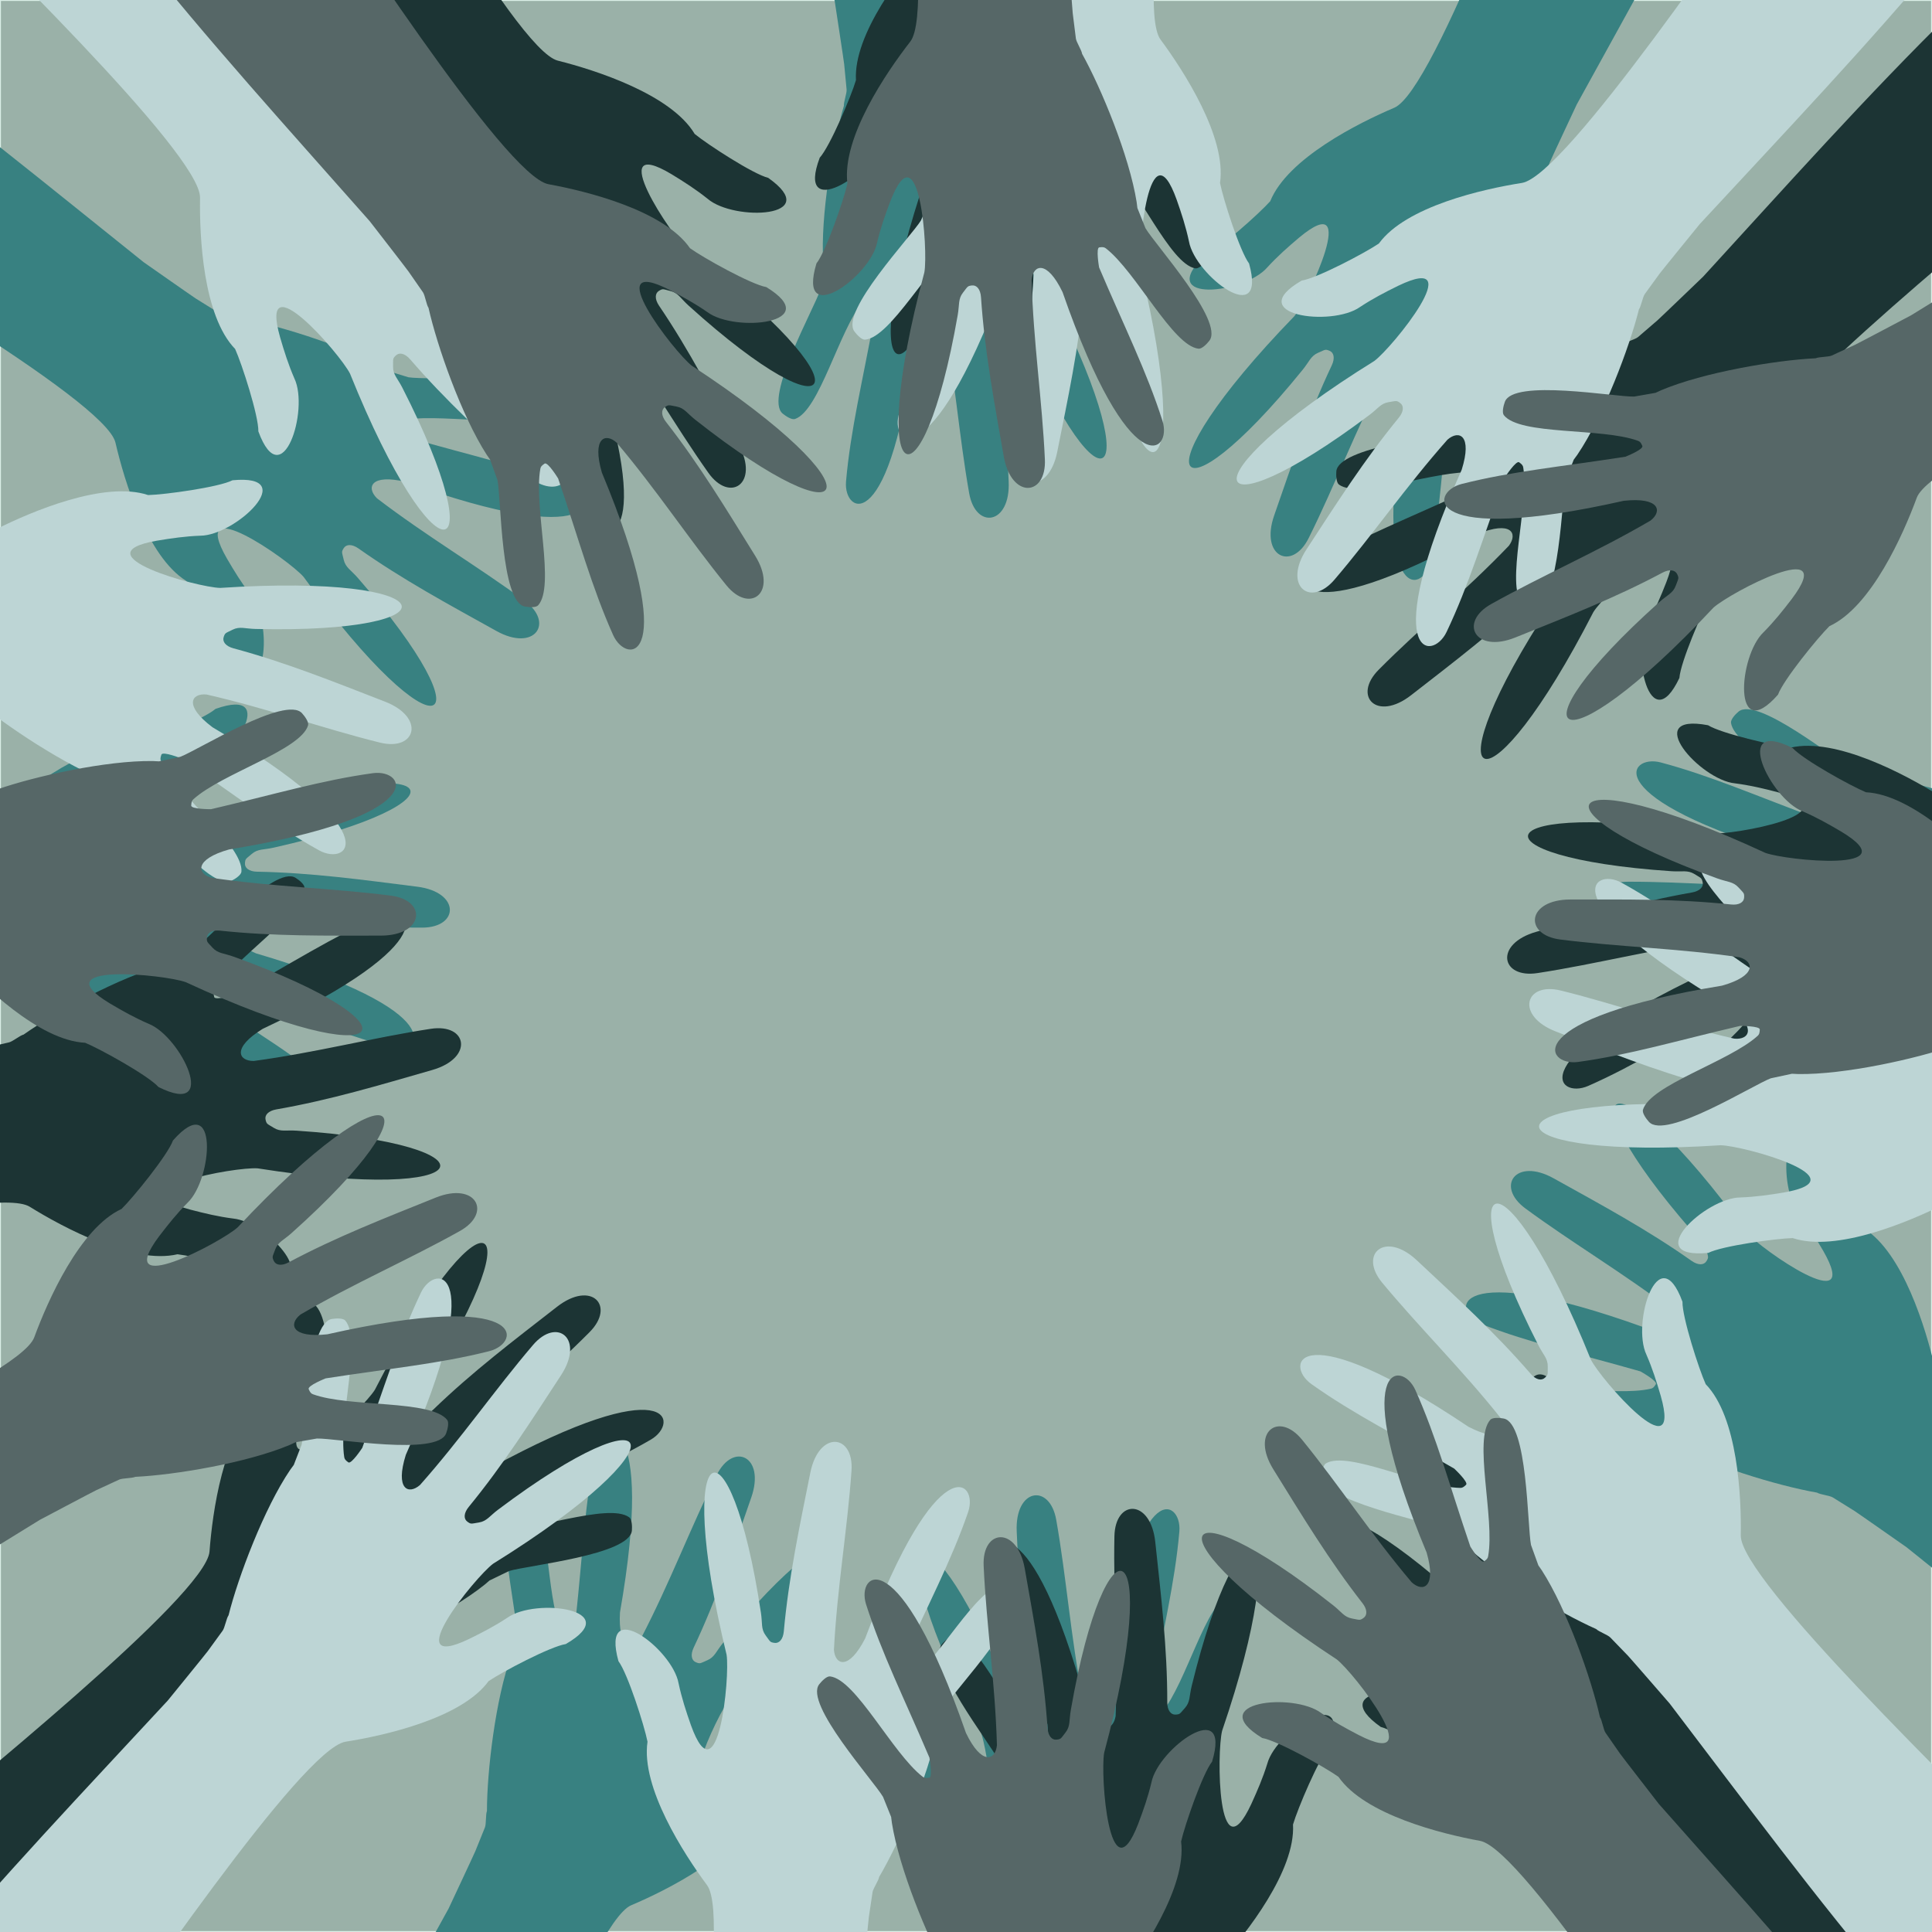 <?xml version="1.0" encoding="UTF-8"?>
<svg data-name="Layer 1" viewBox="0 0 1600 1600" xmlns="http://www.w3.org/2000/svg">
 <defs>
  <style>.cls-1{fill:none;}.cls-2{fill:#9ab1a8;stroke:#daefe7;stroke-miterlimit:10;stroke-width:1.55px;}.cls-3{clip-path:url(#a);}.cls-4{fill:#388181;}.cls-5{fill:#1c3434;}.cls-6{fill:#bdd5d5;}.cls-7{fill:#566767;}</style>
  <clipPath id="a">
   <rect class="cls-1" width="1600" height="1600"/>
  </clipPath>
 </defs>
 <rect class="cls-2" width="1600" height="1600"/>
 <g class="cls-3">
  <path class="cls-4" d="M2071,683.17s-11.55,152.52-13.56,152.37c-73.91-5.6-330.68-34.64-358.41-10.7-24.31,20.88-76.79,60.58-114.92,57.69-13.18,3.62-55.17,20.44-64.8,28.82-53.88,19.12-13.37-43.86,14.63-51,12-3.47,22.48-7.77,33.87-12.7,60.87-27-42.15-29.47-60.22-25.28-181.48,58.21-203.27,11.59-36.74-25.86,8.55-2,13.32-.88,18.39-5.24s5.38-3.85,5.68-7.74-3.38-6.88-10-7c-45.15-.82-87.67-6.76-132.57-12.41-35.88-4.49-35.07-33.9-4.06-33.92,48.65-.1,97.28,4.88,148.84,3.82,12.57-1.89,16.29-13.44-11.35-25.12-163.82-48.27-137.4-84.62-110.48-77.49,41.65,11.09,79.33,27.79,129.41,46.26,0,0,16.4,2.19,16.65-1s0-4.15-1.13-5.41c-20.77-24.18-83.34-51.41-86.7-72.61-.38-2.75,3.49-7,6.14-9.24,15.45-13.27,81.64,41,95.64,48.32l17,5.9,5.06.38c38.27,4.2,95.77,24.77,124.74,39.16,3.06.23,9.85,4.3,12.91,4.53L1716,689.3c2.71.21,52.57,1.26,52.57,1.26,100.57-4.22,201.85-10,302.49-8.92"/>
  <path class="cls-4" d="M1817.52,1467.29c-81.83-58.6-160.07-123.17-238.69-186,0,0-40.84-28.63-43.15-30.07l-17.83-11.1c-2.6-1.62-10.49-2.36-13.09-4-31.87-5.53-90.41-22.93-123.76-42.17l-4.31-2.68-17.16-5.26c-15.63-2.36-101.09,2.26-105.7-17.58-.79-3.41-1.43-9.09.51-11.08,15.25-15.11,81.8-.09,112.86-7.3,1.63-.38,2.49-1.09,4.11-3.7s-12.84-10.64-12.84-10.64c-51.32-14.71-91.58-23.52-131.72-39.2-25.93-10.17-25.75-55.1,134.92,2.82,29.2,6.92,33-4.6,24-13.55-41-31.35-83.12-56.07-122.3-84.92-25-18.35-8.26-42.55,23.33-25,39.56,22,77.36,42.33,114.26,68.37,5.42,3.79,10.16,3.55,12.22.24s1.51-3.09,0-9.6-6-8.46-11.73-15.09c-112.17-128.66-67-153.38,44.93.86,12.1,14.07,96.65,73,63.51,15.22-6.26-10.71-12.19-20.38-19.8-30.27-18.38-22.29-13.82-97,18.33-49.76,2.81,12.46,26.73,50.85,35.22,61.55,32.46,20.21,51.32,83.26,58.57,114.47,8.22,35.7,232.47,164.09,295.39,203.27,1.7,1.06-79.15,130.9-79.15,130.9"/>
  <path class="cls-4" d="M632-295.46s152.23-14.85,152.43-12.85c7.19,73.77,22.74,331.71,51.09,354.91,24.75,20.35,72.88,65.23,76.6,103.29,5.83,12.36,29.62,50.83,39.54,58.87,28.1,49.79-40.91,20.71-52.73-5.65-5.48-11.21-11.52-20.81-18.34-31.18-37.06-55.32-21.78,46.59-14.54,63.67,88.55,168.76,46.37,198.25-19.16,40.64-3.4-8.09-3.16-13-8.32-17.21s-4.72-4.64-8.6-4.26-6.2,4.52-5.21,11.06c7,44.62,8.42,87.52,10.57,132.73,1.74,36.12-27.37,40.38-32.72,9.83-8.47-47.91-11.92-96.67-21.83-147.28-4-12.06-16-13.73-22.8,15.5-19.38,169.68-59.73,149.9-57.34,122.16,3.76-42.94,13.73-82.92,23.32-135.44,0,0-.66-16.54-3.84-16.23s-4.08.75-5.14,2c-20.25,24.62-36.31,90.94-56.62,97.9-2.64.85-7.45-2.24-10.16-4.46-15.73-12.93,26.33-87.47,31.15-102.53l2.9-17.71-.49-5.05c-2.44-38.42,7.93-98.6,17.12-129.62-.3-3.05,2.54-10.45,2.24-13.5l-2-20.91c-.26-2.7-7.8-52-7.8-52-21.45-98.35-44.6-197.12-60.81-296.45"/>
  <path class="cls-4" d="M1448-180.58c-43.66,90.68-93.81,178.87-142.22,267.13,0,0-21.18,45.16-22.2,47.68l-7.87,19.48c-1.15,2.84-.52,10.74-1.67,13.58,0,32.35-7,93-20.26,129.17l-1.9,4.71L1249.7,319c.36,15.8,19.61,99.2.86,107.15-3.23,1.37-8.71,3-11,1.41-17.51-12.42-14.15-80.57-26.6-109.92-.65-1.54-1.5-2.26-4.35-3.41s-8.27,14.48-8.27,14.48c-5.67,53.08-7.42,94.26-16,136.5-5.56,27.29-49.85,34.84-20.43-133.39,1.8-30-10.21-31.75-17.48-21.32-23.83,45.74-40.94,91.53-62.62,135.08-13.78,27.78-40.49,15.46-28.6-18.69,14.86-42.75,28.4-83.49,47.7-124.31,2.81-6,1.75-10.62-1.86-12.08s-3.31-1-9.45,1.65-7.3,7.36-12.85,14.16c-107.45,132.62-139.57,92.4-6.87-44.41,11.78-14.33,55.27-107.76,4.07-65.19-9.47,8-18,15.52-26.41,24.71-18.8,21.94-93.21,30.3-52.17-9.5,11.79-4.91,45.49-35.08,54.58-45.28,14.33-35.45,73.19-64.87,102.69-77.39C1188.42,75,1276.33-168,1304.11-236.72c.75-1.86,142.56,55.46,142.56,55.46"/>
  <path class="cls-4" d="M1045.34,1962.55s-152.23,14.85-152.43,12.85c-7.19-73.77-22.74-331.71-51.09-354.91-24.75-20.35-72.88-65.23-76.6-103.29-5.83-12.36-29.62-50.83-39.54-58.87-28.1-49.79,40.91-20.71,52.73,5.65,5.48,11.21,11.52,20.81,18.34,31.18,37.06,55.32,21.78-46.59,14.54-63.67-88.55-168.76-46.37-198.25,19.16-40.64,3.4,8.09,3.16,13,8.32,17.21s4.72,4.64,8.6,4.26,6.2-4.52,5.21-11.06c-7-44.62-8.42-87.52-10.57-132.73-1.74-36.12,27.37-40.38,32.72-9.83,8.47,47.91,11.92,96.67,21.83,147.28,4,12.06,16,13.73,22.8-15.5,19.38-169.68,59.73-149.9,57.34-122.16-3.76,42.94-13.73,82.92-23.32,135.44,0,0,.66,16.54,3.84,16.23s4.08-.75,5.14-2c20.25-24.62,36.31-90.94,56.62-97.9,2.64-.85,7.45,2.24,10.16,4.46,15.73,12.93-26.33,87.47-31.15,102.53l-2.9,17.71.49,5.05c2.44,38.42-7.93,98.6-17.12,129.62.3,3.05-2.54,10.45-2.24,13.5l2,20.91c.26,2.7,7.8,52,7.8,52,21.45,98.35,44.6,197.12,60.81,296.45"/>
  <path class="cls-4" d="M229.31,1847.67C273,1757,323.12,1668.8,371.53,1580.54c0,0,21.18-45.16,22.2-47.68l7.87-19.48c1.15-2.84.52-10.74,1.67-13.58,0-32.35,7-93,20.26-129.17l1.9-4.71,2.23-17.81c-.36-15.8-19.61-99.2-.86-107.15,3.23-1.37,8.71-3,11-1.41,17.51,12.42,14.15,80.57,26.6,109.92.65,1.54,1.5,2.26,4.35,3.41s8.27-14.48,8.27-14.48c5.67-53.08,7.42-94.26,16-136.5,5.56-27.29,49.85-34.84,20.43,133.39-1.8,30,10.21,31.75,17.48,21.32,23.83-45.74,40.94-91.53,62.62-135.08,13.78-27.78,40.49-15.46,28.6,18.69-14.86,42.75-28.4,83.49-47.7,124.31-2.81,6-1.75,10.62,1.86,12.08s3.31,1,9.45-1.65,7.3-7.36,12.85-14.16c107.45-132.62,139.57-92.4,6.87,44.41-11.78,14.33-55.27,107.76-4.07,65.19,9.47-8,18-15.52,26.41-24.71,18.8-21.94,93.21-30.3,52.17,9.5-11.79,4.91-45.49,35.08-54.58,45.28-14.33,35.45-73.19,64.87-102.69,77.39C488.93,1592.1,401,1835.09,373.25,1903.81c-.75,1.86-142.56-55.46-142.56-55.46"/>
  <path class="cls-4" d="M-373.22,815.26s11.55-152.52,13.56-152.37c73.91,5.6,330.68,34.64,358.41,10.7C23.06,652.71,75.54,613,113.67,615.9c13.18-3.62,55.17-20.44,64.8-28.82,53.88-19.12,13.37,43.86-14.63,51-12,3.47-22.48,7.77-33.87,12.7-60.87,27,42.15,29.47,60.22,25.28,181.48-58.21,203.27-11.59,36.74,25.86-8.55,2-13.32.88-18.39,5.24s-5.38,3.85-5.68,7.74,3.38,6.88,10,7c45.15.82,87.67,6.76,132.57,12.41,35.88,4.49,35.07,33.9,4.06,33.92-48.65.1-97.28-4.88-148.84-3.82-12.57,1.89-16.29,13.44,11.35,25.12C375.83,837.8,349.41,874.15,322.49,867c-41.65-11.09-79.33-27.79-129.41-46.26,0,0-16.4-2.19-16.65,1s0,4.15,1.13,5.41c20.77,24.18,83.34,51.41,86.7,72.61.38,2.75-3.49,7-6.14,9.24-15.45,13.27-81.64-41-95.64-48.32l-17-5.9-5.06-.38c-38.27-4.2-95.77-24.77-124.74-39.16C12.65,815,5.86,811,2.8,810.72l-20.95-1.59c-2.71-.21-52.57-1.26-52.57-1.26-100.57,4.22-201.85,10-302.49,8.92"/>
  <path class="cls-4" d="M-119.72,31.14c81.83,58.6,160.07,123.17,238.69,186,0,0,40.84,28.63,43.15,30.07L180,258.35c2.6,1.62,10.49,2.36,13.09,4,31.87,5.53,90.41,22.93,123.76,42.17l4.31,2.68,17.16,5.26C353.9,314.81,439.36,310.19,444,330c.79,3.41,1.43,9.09-.51,11.08-15.25,15.11-81.8.09-112.86,7.3-1.63.38-2.49,1.09-4.11,3.7s12.84,10.64,12.84,10.64c51.32,14.71,91.58,23.52,131.72,39.2,25.93,10.17,25.75,55.1-134.92-2.82-29.2-6.92-33,4.6-24,13.55,41,31.35,83.12,56.07,122.3,84.92,25,18.35,8.26,42.55-23.33,25-39.56-22-77.36-42.33-114.26-68.37-5.42-3.79-10.16-3.55-12.22-.24s-1.51,3.09,0,9.6,6,8.46,11.73,15.09c112.17,128.66,67,153.38-44.93-.86-12.1-14.07-96.65-73-63.51-15.22,6.26,10.71,12.19,20.38,19.8,30.27,18.38,22.29,13.82,97-18.33,49.76-2.81-12.46-26.73-50.85-35.22-61.55-32.46-20.21-51.32-83.26-58.57-114.47-8.22-35.7-232.47-164.09-295.39-203.27-1.7-1.06,79.15-130.9,79.15-130.9"/>
  <path class="cls-5" d="M1647.75,1749.7s-131.33,78.41-132.36,76.68c-38-63.64-162.16-290.26-197.7-299.15-31.07-7.84-93.75-27.88-113.36-60.71-10.55-8.69-48.48-33.32-60.88-36.36-46.66-33,28.15-36.19,50.09-17.4,9.74,7.79,19.3,13.91,29.89,20.37,57.12,34.21-.19-51.43-14-63.79-152.12-114.82-126.56-159.49,0-44.93,6.52,5.86,8.4,10.38,14.87,12s6.25,2.18,9.59.18,3.68-6.73,0-12.23c-25.34-37.38-45-75.56-66.22-115.52-17-31.92,7.51-48.2,25.39-22.86,28.11,39.71,52,82.33,82.61,123.87,8.78,9.19,20.37,5.57,14-23.75-54.9-161.72-10-161.06-.29-134.94,14.93,40.43,23,80.85,36.73,132.43,0,0,7.66,14.67,10.4,13s3.37-2.42,3.77-4c7.8-30.91-6-97.73,9.42-112.7,2-1.9,7.69-1.16,11.09-.3,19.74,5,13.52,90.34,15.59,106l4.94,17.26,2.6,4.36c18.61,33.7,34.91,92.56,39.84,124.53,1.57,2.63,2.16,10.53,3.74,13.16l10.77,18c1.39,2.33,29.25,43.7,29.25,43.7,61.38,79.78,124.47,159.22,181.53,242.13"/>
  <path class="cls-5" d="M860.76,1994.13c.77-100.64,8.49-201.8,14.59-302.27,0,0-.12-49.88-.28-52.59l-1.19-21c-.17-3.06-4.11-9.93-4.29-13-13.84-29.24-33.33-87.12-36.82-125.45l-.29-5.07-5.58-17.06c-7.07-14.14-60.07-81.34-46.52-96.53,2.33-2.62,6.61-6.41,9.35-6,21.14,3.76,47.19,66.82,71,88,1.25,1.11,2.33,1.4,5.39,1.23s1.3-16.62,1.3-16.62c-17.53-50.42-33.52-88.41-43.83-130.26-6.62-27,30.21-52.79,75.41,111.91,11.16,27.85,22.78,24.35,24.91,11.82,2-51.54-2-100.25-1-148.89.6-31,30-31.26,33.84,4.69,4.81,45,10,87.62,9.93,132.78,0,6.62,3,10.35,6.84,10.13s3.4-.55,7.84-5.53,3.46-9.77,5.58-18.29c40.56-165.8,86.77-143.13,25.17,37.22-4.53,18-4,121,24.14,60.69,5.15-11.29,9.64-21.71,13.33-33.62,7.63-27.86,71.36-67.19,51.23-13.67-8.56,9.47-26.17,51.14-30,64.24,2.17,38.18-38.5,89.91-59.84,113.82-24.45,27.28-.23,284.55,4,358.55.11,2-152.59,10.7-152.59,10.7"/>
  <path class="cls-5" d="M1618.86,9.7s99.82,115.89,98.3,117.2c-56.16,48.37-258.05,209.65-260.69,246.2-2.38,32-11.34,97.15-40.31,122.11-6.74,11.88-24.49,53.49-25.35,66.23-24.52,51.65-40.49-21.51-25.75-46.36,6-10.93,10.38-21.4,14.92-32.95,23.88-62.16-50.63,9-60.43,24.79-86.95,169.6-135.35,152.1-44.26,7.75,4.65-7.44,8.78-10.06,9.28-16.72s1.07-6.53-1.47-9.48-7.26-2.47-12,2.12c-32.47,31.39-66.7,57.29-102.41,85.09-28.52,22.23-48.77.89-26.88-21.08,34.29-34.52,72.16-65.42,107.82-102.68,7.54-10.23,2-21-25.81-9.71-149.87,81.89-156.94,37.52-132.88,23.49,37.26-21.66,75.7-36.54,124.15-59,0,0,13.14-10.07,11.06-12.48s-3-2.9-4.63-3c-31.79-2.37-95.25,22.7-112.64,10.1-2.22-1.67-2.46-7.38-2.2-10.88,1.51-20.31,86.67-28.86,101.75-33.59l16.15-7.83,3.85-3.31c30-24.13,85.17-50.31,115.82-60.66,2.33-2,10-3.94,12.33-5.94l15.92-13.71c2.06-1.77,38-36.33,38-36.33,68-74.18,135.45-150,207.31-220.46"/>
  <path class="cls-5" d="M1995,742.93c-99.28,16.55-200.25,26.34-300.28,37.61,0,0-49.11,8.7-51.76,9.32l-20.46,4.78c-3,.7-9.08,5.76-12.07,6.46-26.42,18.66-80.09,47.82-117.26,57.84l-4.94,1.16-15.85,8.43c-12.71,9.4-69.8,73.17-87.09,62.42-3-1.85-7.45-5.41-7.49-8.19.07-21.47,57.71-58,74.53-85.06.88-1.42,1-2.53.28-5.52s-16.6,1.58-16.6,1.58c-46.66,25.94-81.32,48.23-120.78,65.57-25.51,11.18-57.2-20.68,97.27-93.53,25.52-15.78,20.07-26.63,7.36-26.57-51.12,6.86-98.4,19.25-146.49,26.62-30.65,4.74-36-24.2-1.2-34.14,43.5-12.48,84.6-24.87,129.09-32.61,6.52-1.16,9.69-4.69,8.8-8.48s-1.12-3.25-6.8-6.77-10.22-1.73-19-2.35c-170.3-11.45-155.92-60.87,32.34-31.2,18.5,1.37,119.92-16.89,55.63-34.22-12-3.13-23-5.76-35.41-7.35-28.76-2.73-78.46-58.74-22.28-48.12,10.8,6.81,54.88,17,68.45,18.54,37.23-8.71,95.19,22.47,122.41,39.37,31.08,19.4,280.35-48.71,352.52-65.58,2-.46,36.78,148.48,36.78,148.48"/>
  <path class="cls-5" d="m11.13 1648.2s-99.82-115.89-98.3-117.2c56.16-48.37 258.05-209.65 260.69-246.2 2.38-32 11.34-97.15 40.31-122.11 6.74-11.88 24.49-53.49 25.35-66.23 24.52-51.65 40.49 21.51 25.75 46.36-6 10.93-10.38 21.4-14.92 32.95-23.88 62.16 50.63-9 60.43-24.79 86.95-169.6 135.35-152.1 44.26-7.75-4.65 7.44-8.78 10.06-9.28 16.72s-1.07 6.53 1.47 9.48 7.26 2.47 12-2.12c32.47-31.39 66.7-57.29 102.41-85.09 28.52-22.23 48.77-0.89 26.88 21.08-34.29 34.52-72.16 65.42-107.82 102.68-7.54 10.23-2 21 25.81 9.71 149.87-81.89 156.94-37.52 132.88-23.49-37.26 21.66-75.7 36.54-124.15 59 0 0-13.14 10.07-11.06 12.48s3 2.9 4.63 3c31.79 2.37 95.25-22.7 112.64-10.1 2.22 1.67 2.46 7.38 2.2 10.88-1.51 20.31-86.67 28.86-101.75 33.59l-16.15 7.83-3.85 3.31c-30 24.13-85.17 50.31-115.82 60.66-2.33 2-10 3.94-12.33 5.94l-15.92 13.71c-2.06 1.77-38 36.33-38 36.33-68 74.18-135.45 150-207.31 220.46"/>
  <path class="cls-5" d="M-365,914.95c99.28-16.55,200.25-26.34,300.28-37.61,0,0,49.11-8.7,51.76-9.32L7.5,863.24c3-.7,9.08-5.76,12.07-6.46C46,838.12,99.65,809,136.82,798.94l4.94-1.16,15.85-8.43c12.71-9.4,69.8-73.17,87.09-62.42,3,1.85,7.45,5.41,7.49,8.19-.07,21.47-57.71,58-74.53,85.06-.88,1.42-1,2.53-.28,5.52s16.6-1.58,16.6-1.58c46.66-25.94,81.32-48.23,120.78-65.57,25.51-11.18,57.2,20.68-97.27,93.53-25.52,15.78-20.07,26.63-7.36,26.57,51.12-6.86,98.4-19.25,146.49-26.62,30.65-4.74,36,24.2,1.2,34.14-43.5,12.48-84.6,24.87-129.09,32.61-6.52,1.16-9.69,4.69-8.8,8.48s1.12,3.25,6.8,6.77,10.22,1.73,19,2.35c170.3,11.45,155.92,60.87-32.34,31.2-18.5-1.37-119.92,16.89-55.63,34.22,12,3.13,23,5.76,35.41,7.35,28.76,2.73,78.46,58.74,22.28,48.12-10.8-6.81-54.88-17-68.45-18.54-37.23,8.71-95.19-22.47-122.41-39.37C-6.54,980-255.81,1048.07-328,1065c-2,.46-36.78-148.48-36.78-148.48"/>
  <path class="cls-5" d="M131.89-172.25s131.33-78.41,132.36-76.68c38,63.64,162.16,290.26,197.7,299.15C493,58,555.7,78.08,575.3,110.92c10.55,8.69,48.48,33.32,60.88,36.36,46.66,33-28.15,36.19-50.09,17.4-9.74-7.79-19.3-13.91-29.89-20.37-57.12-34.21.19,51.43,14,63.79,152.12,114.82,126.56,159.49,0,44.93-6.52-5.86-8.4-10.38-14.87-12s-6.25-2.18-9.59-.18-3.68,6.73,0,12.23c25.34,37.38,45,75.56,66.22,115.52,17,31.92-7.51,48.2-25.39,22.86-28.11-39.71-52-82.33-82.61-123.87-8.78-9.19-20.37-5.57-14,23.75,54.9,161.72,10,161.06.29,134.94-14.93-40.43-23-80.85-36.73-132.43,0,0-7.66-14.67-10.4-13s-3.37,2.42-3.77,4c-7.8,30.91,6,97.73-9.42,112.7-2,1.9-7.69,1.16-11.09.3-19.74-5-13.52-90.34-15.59-106l-4.94-17.26-2.6-4.36c-18.61-33.7-34.91-92.56-39.84-124.53-1.57-2.63-2.16-10.53-3.74-13.16l-10.77-18c-1.39-2.33-29.25-43.7-29.25-43.7C250.78-9,187.69-88.46,130.63-171.37"/>
  <path class="cls-5" d="M918.87-416.69c-.77,100.64-8.49,201.8-14.59,302.27,0,0,.12,49.88.28,52.59l1.19,21c.17,3.06,4.11,9.93,4.29,13C923.89,1.38,943.38,59.26,946.86,97.6l.29,5.07,5.58,17.06c7.07,14.14,60.07,81.34,46.52,96.53-2.33,2.62-6.61,6.41-9.35,6-21.14-3.76-47.19-66.82-71-88-1.25-1.11-2.33-1.4-5.39-1.23s-1.3,16.62-1.3,16.62C929.76,200,945.75,238,956.06,279.83c6.62,27-30.21,52.79-75.41-111.91-11.16-27.85-22.78-24.35-24.91-11.82-2,51.54,2,100.25,1,148.89-.6,31-30,31.26-33.84-4.69-4.81-45-10-87.62-9.93-132.78,0-6.62-3-10.35-6.84-10.13s-3.4.55-7.84,5.53-3.46,9.77-5.58,18.29C752.18,347,706,324.34,767.57,144c4.53-18,4-121-24.14-60.69-5.15,11.29-9.64,21.71-13.33,33.62-7.63,27.86-71.36,67.19-51.23,13.67,8.56-9.47,26.17-51.14,30-64.24-2.17-38.18,38.5-89.91,59.84-113.82,24.45-27.28.23-284.55-4-358.55-.11-2,152.59-10.7,152.59-10.7"/>
  <path class="cls-6" d="M2005.32,950s-48.2,145.16-50.1,144.53c-70.34-23.36-312.4-113.8-345.12-97.3-28.65,14.37-89.19,40.15-125.48,28.1-13.66.31-58.48,6.45-69.85,12.25-56.91,5.48-2.33-45.79,26.56-45.9,12.46-.46,23.7-2.08,35.94-4.11,65.6-11.42-33.75-38.81-52.3-39.13-190.18,12.46-200-38.06-29.37-34,8.77.18,13.14,2.37,19.11-.62s6.16-2.43,7.38-6.13-1.61-7.5-8-9.25c-43.61-11.74-83.41-27.82-125.6-44.19-33.72-13.06-25.8-41.4,4.29-33.89,47.23,11.7,93.19,28.33,143.47,39.8,12.65,1.22,19.06-9.09-4.92-27.13-147.22-86.56-112.77-115.42-88.39-102,37.72,20.86,70.22,46.2,114.33,76.26,0,0,15.38,6.1,16.39,3.08s1-4,.22-5.52c-14.29-28.5-68.38-70.08-66.5-91.47.3-2.76,5.07-5.9,8.2-7.47,18.2-9.13,69.26,59.56,81.07,70.07l15,9.84,4.82,1.6c36.11,13.36,86.9,47.26,111.52,68.24,2.91,1,8.52,6.56,11.43,7.53l19.94,6.62c2.58.86,50.7,14,50.7,14,98.59,20.3,198.26,39.22,295.63,64.7"/>
  <path class="cls-6" d="M1569.22,1649.19c-65.17-76.7-125.42-158.32-186.45-238.37,0,0-32.68-37.68-34.57-39.63l-14.61-15.1c-2.13-2.21-9.6-4.83-11.74-7-29.58-13.09-82.15-44.17-109.84-70.92l-3.53-3.65-15.37-9.27c-14.59-6.08-98.62-22.33-98.28-42.69.06-3.5.82-9.17,3.18-10.63,18.46-11,79.38,19.76,111.26,20.28,1.67,0,2.68-.46,4.88-2.59s-9.88-13.43-9.88-13.43c-46.22-26.72-83.14-45-118.28-70-22.69-16.15-11.62-59.7,130.2,35.45,26.65,13.79,33.16,3.55,26.58-7.32-32.14-40.34-67-74.56-98.06-112-19.8-23.86,2.3-43.28,28.68-18.56,33,30.93,64.78,59.83,94.27,94,4.34,5,9,5.91,11.8,3.2s2.21-2.63,2.32-9.31-3.76-9.66-7.72-17.49c-77.62-152-27.82-165.05,43.38,11.73,8.32,16.58,76.07,94.24,57.93,30.17-3.48-11.91-6.89-22.73-11.87-34.17-12.42-26.08,10.12-97.49,29.85-43.83-.29,12.77,13.6,55.81,19.24,68.26,26.59,27.48,29.59,93.22,29.06,125.26-.69,36.63,185.74,215.57,237.28,268.84,1.4,1.44-108.53,107.8-108.53,107.8"/>
  <path class="cls-6" d="M846.61-348.45s151.29,22.52,151,24.5C986.7-250.64,939.22,3.37,961.1,32.76c19.08,25.75,54.89,81,49.26,118.78,2.66,13.4,16.41,56.5,24.08,66.7,15.18,55.12-44.71,10.17-49.78-18.27-2.6-12.2-6.12-23-10.23-34.69C951.9,102.63,942,205.2,944.88,223.53c45,185.2-3.1,203.58-28.44,34.78-1.33-8.67.08-13.35-3.9-18.72s-3.46-5.65-7.31-6.22-7.11,2.88-7.73,9.47c-4.07,45-13.06,87-21.93,131.33-7.07,35.46-36.34,32.53-34.13,1.6,3.41-48.53,11.88-96.67,14.54-148.18-1-12.67-12.23-17.21-25.88,9.51-60,159.92-94.3,130.94-85.25,104.6C758.9,301,778.28,264.6,800.31,216c0,0,3.37-16.2.21-16.67s-4.14-.26-5.48.74c-25.62,19-57.28,79.41-78.67,81.24-2.77.18-6.69-4-8.77-6.79-12.12-16.36,46.76-78.47,55.08-91.91l7.11-16.48.75-5c6.95-37.86,31.61-93.74,48-121.6.45-3,5-9.52,5.45-12.55l3.09-20.78c.4-2.68,5-52.35,5-52.35,3-100.61,4.54-202.05,12.9-302.35"/>
  <path class="cls-6" d="M1610.42-39.09C1546.07,38.3,1476,111.69,1407.66,185.57c0,0-31.5,38.67-33.1,40.87l-12.36,17c-1.81,2.48-3.11,10.29-4.91,12.77-7.81,31.39-29.39,88.52-51,120.4l-3,4.1-6.49,16.74c-3.48,15.42-5,101-25.15,104.16-3.46.55-9.17.77-11-1.3-14-16.3,5.81-81.6.85-113.09-.26-1.65-.91-2.56-3.39-4.37s-11.54,12-11.54,12c-18.38,50.12-30.06,89.64-48.59,128.55-12,25.13-56.82,21.71,12.53-134.36,9-28.62-2.2-33.28-11.78-24.92-34.22,38.59-61.92,78.87-93.51,115.86-20.1,23.61-43,5.18-23.21-25.07,24.78-37.87,47.8-74.11,76.42-109,4.18-5.14,4.27-9.88,1.12-12.17s-3-1.73-9.57-.69-8.87,5.37-15.9,10.62c-136.41,102.6-157.81,55.79,4.1-44.75,14.9-11.05,79.75-91.14,19.76-62.25-11.13,5.47-21.21,10.69-31.62,17.57C1102.79,271,1028.57,261,1078,232.36c12.63-1.91,52.64-23,63.93-30.69,22.5-30.92,86.74-45.18,118.4-50.17,36.2-5.62,180.42-220,224-280,1.18-1.62,124.86,88.38,124.86,88.38"/>
  <path class="cls-6" d="M700,1942.39s-151.29-22.52-151-24.5c10.91-73.31,58.38-327.32,36.51-356.71-19.08-25.75-54.89-81-49.26-118.78-2.66-13.4-16.41-56.5-24.08-66.7-15.18-55.12,44.71-10.17,49.78,18.27,2.6,12.2,6.12,23,10.23,34.69,22.53,62.66,32.43-39.92,29.55-58.25-45-185.2,3.1-203.58,28.44-34.78,1.33,8.67-.08,13.35,3.9,18.72s3.46,5.65,7.31,6.22,7.11-2.88,7.73-9.47c4.07-45,13.06-87,21.93-131.33,7.07-35.46,36.34-32.53,34.13-1.6-3.41,48.53-11.88,96.67-14.54,148.18,1,12.67,12.23,17.21,25.88-9.51,60-159.92,94.3-130.94,85.25-104.6-14.06,40.74-33.43,77.12-55.47,125.74,0,0-3.37,16.2-.21,16.67s4.14.26,5.48-.74c25.62-19,57.28-79.41,78.67-81.24,2.77-.18,6.69,4,8.77,6.79,12.12,16.36-46.76,78.47-55.08,91.91l-7.11,16.48-.75,5c-6.95,37.86-31.61,93.74-48,121.6-.45,3-5,9.52-5.45,12.55l-3.09,20.78c-.4,2.68-5,52.35-5,52.35-3,100.61-4.54,202.05-12.9,302.35"/>
  <path class="cls-6" d="M-63.83,1633c64.35-77.39,134.39-150.78,202.75-224.66,0,0,31.5-38.67,33.1-40.87l12.36-17c1.81-2.48,3.11-10.29,4.91-12.77,7.81-31.39,29.39-88.52,51-120.4l3-4.1,6.49-16.74c3.48-15.42,5-101,25.15-104.16,3.46-.55,9.17-.77,11,1.3,14,16.3-5.81,81.6-.85,113.09.26,1.65.91,2.56,3.39,4.37s11.54-12,11.54-12c18.38-50.12,30.06-89.64,48.59-128.55,12-25.13,56.82-21.71-12.53,134.36-9,28.62,2.2,33.28,11.78,24.92,34.22-38.59,61.92-78.87,93.51-115.86,20.1-23.61,43-5.18,23.21,25.07-24.78,37.87-47.8,74.11-76.42,109-4.18,5.14-4.27,9.88-1.12,12.17s3,1.73,9.57.69,8.87-5.37,15.9-10.62c136.41-102.6,157.81-55.79-4.1,44.75-14.9,11.05-79.75,91.14-19.76,62.25,11.13-5.47,21.21-10.69,31.62-17.57,23.55-16.72,97.78-6.79,48.31,21.87-12.63,1.91-52.64,23-63.93,30.69-22.5,30.92-86.74,45.18-118.4,50.17-36.2,5.62-180.42,220-224,280C61,1724-62.66,1634-62.66,1634"/>
  <path class="cls-6" d="M-398,485.32s48.2-145.16,50.1-144.53c70.34,23.36,312.4,113.8,345.12,97.3,28.65-14.37,89.19-40.15,125.48-28.1,13.66-.31,58.48-6.45,69.85-12.25,56.91-5.48,2.33,45.79-26.56,45.9-12.46.46-23.7,2.08-35.94,4.11-65.6,11.42,33.75,38.81,52.3,39.13,190.18-12.46,200,38.06,29.37,34-8.77-.18-13.14-2.37-19.11.62s-6.16,2.43-7.38,6.13,1.61,7.5,8,9.25c43.61,11.74,83.41,27.82,125.6,44.19,33.72,13.06,25.8,41.4-4.29,33.89-47.23-11.7-93.19-28.33-143.47-39.8-12.65-1.22-19.06,9.09,4.92,27.13,147.22,86.56,112.77,115.42,88.39,102-37.72-20.86-70.22-46.2-114.33-76.26,0,0-15.38-6.1-16.39-3.08s-1,4-.22,5.52c14.29,28.5,68.38,70.08,66.5,91.47-.3,2.76-5.07,5.9-8.2,7.47-18.2,9.13-69.26-59.56-81.07-70.07l-15-9.84-4.82-1.6C54.75,634.53,4,600.62-20.67,579.64c-2.91-1-8.52-6.56-11.43-7.53L-52,565.49c-2.58-.86-50.7-14-50.7-14-98.59-20.3-198.26-39.22-295.63-64.7"/>
  <path class="cls-6" d="M38.11-213.91c65.17,76.7,125.42,158.32,186.45,238.37,0,0,32.68,37.68,34.57,39.63l14.61,15.1c2.13,2.21,9.6,4.83,11.74,7C315,99.32,367.62,130.4,395.3,157.15l3.53,3.65,15.37,9.27c14.59,6.08,98.62,22.33,98.28,42.69-.06,3.5-.82,9.17-3.18,10.63-18.46,11-79.38-19.76-111.26-20.28-1.67,0-2.68.46-4.88,2.59S403,219.13,403,219.13c46.22,26.72,83.14,45,118.28,70,22.69,16.15,11.62,59.7-130.2-35.45C364.48,239.86,358,250.1,364.54,261c32.14,40.34,67,74.56,98.06,112,19.8,23.86-2.3,43.28-28.68,18.56-33-30.93-64.78-59.83-94.27-94-4.34-5-9-5.91-11.8-3.2s-2.21,2.63-2.32,9.31,3.76,9.66,7.72,17.49c77.62,152,27.82,165.05-43.38-11.73-8.32-16.58-76.07-94.24-57.93-30.17,3.48,11.91,6.89,22.73,11.87,34.17,12.42,26.08-10.12,97.49-29.85,43.83.29-12.77-13.6-55.81-19.24-68.26-26.59-27.48-29.59-93.22-29.06-125.26.69-36.63-185.74-215.57-237.28-268.84-1.4-1.44,108.53-107.8,108.53-107.8"/>
  <path class="cls-7" d="M1843.39,107.47s64.12,138.87,62.3,139.71C1838.4,278.25,1600,377.83,1587.37,412.24c-11.07,30.07-37.6,90.29-72.32,106.32-9.75,9.57-38.25,44.7-42.58,56.71-37.77,42.92-33-31.81-12-51.65,8.78-8.86,15.86-17.73,23.4-27.58,40-53.2-51.17-5.23-64.91,7.23-130.21,139.17-171.94,109-44.69-4.71,6.52-5.87,11.21-7.26,13.52-13.52s2.83-6,1.19-9.52-6.31-4.37-12.16-1.28C1337,495.5,1296.93,511,1255,527.91c-33.53,13.53-47.14-12.55-20.05-27.66,42.45-23.76,87.36-43.07,131.89-69.09,10.06-7.77,7.69-19.67-22.14-16.42-166.61,37.55-161.21-7.07-134.22-13.94,41.78-10.58,82.82-14.33,135.57-22.56,0,0,15.4-6.07,14.06-9s-2.05-3.6-3.62-4.18c-29.92-11-97.82-4.36-111.08-21.25-1.67-2.22-.34-7.77.87-11.06,7-19.11,91.27-3.92,107.07-4.33l17.68-3.09,4.61-2.13c35.47-15,95.72-25,128-26.49,2.79-1.29,10.7-1,13.49-2.33l19.07-8.81c2.46-1.14,46.54-24.48,46.54-24.48,85.81-52.62,171.46-107,259.92-155"/>
  <path class="cls-7" d="M2003.5,915.84c-100-11.38-199.78-29.71-299.05-46.37,0,0-49.61-5.14-52.32-5.27l-21-1c-3.06-.15-10.31,3-13.38,2.89-30.53,10.68-90.14,24-128.64,23.39l-5.07-.25L1466.5,893c-14.8,5.54-87.22,51.16-100.9,36.08-2.35-2.6-5.67-7.25-5-9.93,6-20.62,71.42-39.88,95-61.3,1.24-1.12,1.64-2.17,1.79-5.23s-16.39-3-16.39-3c-52,12.12-91.45,24-134.15,29.85-27.6,3.74-49.31-35.61,119.23-63.19,28.88-8.16,26.62-20.09,14.38-23.52-51-7.45-99.9-8.54-148.17-14.67-30.77-3.86-27.92-33.15,8.23-33.16,45.26,0,88.18-.66,133.09,4.13,6.58.68,10.61-1.85,10.8-5.74s-.19-3.44-4.67-8.38-9.35-4.47-17.6-7.48C1261.63,669.57,1289,626,1461.9,706.28c17.41,6.4,119.95,16.72,62.89-17.61-10.68-6.31-20.57-11.87-32-16.8-26.9-10.53-59.29-78-8.2-52.39,8.52,9.51,48.1,31.41,60.72,36.64,38.19,1.86,85.35,47.76,106.88,71.5,24.55,27.19,282.94,30.22,357,33.83,2,.1-5.45,152.87-5.45,152.87"/>
  <path class="cls-7" d="M110-47.23s125.77-87,126.91-85.4c42.18,60.94,181.28,278.72,217.34,285.19,31.53,5.74,95.41,21.52,117.18,53,11.11,8,50.61,30,63.19,32.19,48.78,29.83-25.66,38-48.81,20.72-10.24-7.12-20.19-12.58-31.19-18.31-59.29-30.3,3.64,51.3,18.28,62.7,159.49,104.34,137,150.63,3,44.83-6.9-5.41-9.08-9.79-15.64-11s-6.38-1.75-9.58.46-3.22,7,.83,12.2c27.79,35.59,49.94,72.37,73.82,110.81,19.1,30.7-4.26,48.59-23.8,24.51-30.71-37.74-57.45-78.65-90.74-118-9.38-8.58-20.7-4.19-12.37,24.64,65.64,157.67,20.76,160,9.35,134.62-17.61-39.34-28.36-79.13-45.54-129.67,0,0-8.63-14.12-11.25-12.31s-3.2,2.64-3.49,4.28c-5.71,31.36,12.53,97.11-1.83,113.08-1.9,2-7.6,1.67-11,1-20-3.64-19.56-89.23-22.68-104.73l-6.09-16.89L403,376.5c-20.83-32.38-41.05-90-48.12-121.57-1.75-2.52-2.87-10.36-4.61-12.88l-12-17.27c-1.54-2.23-32.12-41.64-32.12-41.64-66.6-75.48-134.88-150.5-197.38-229.39"/>
  <path class="cls-7" d="M878.83-344c6,100.47,5.09,201.91,5.75,302.57,0,0,3.47,49.76,3.81,52.45L891,31.9c.38,3,4.77,9.63,5.15,12.68,15.77,28.24,39.11,84.68,45.16,122.7l.63,5L948.64,189c8,13.63,65.4,77.12,52.89,93.19-2.15,2.77-6.16,6.83-8.93,6.59-21.34-2.33-51.57-63.5-76.73-83.08-1.32-1-2.42-1.24-5.46-.87s-.18,16.67-.18,16.67c20.88,49.13,39.39,86,52.48,127,8.42,26.54-26.6,54.7-82.75-106.59-13-27-24.37-22.77-25.64-10.12,1.44,51.56,8.77,99.88,11,148.48,1.49,31-27.85,33.21-34.08-2.41-7.82-44.58-15.82-86.75-18.82-131.81-.47-6.6-3.64-10.13-7.51-9.65s-3.35.77-7.45,6-2.8,10-4.34,18.62c-29.34,168.15-77,148.64-27.61-35.45,3.31-18.25-4.15-121-28.16-58.93-4.38,11.61-8.16,22.31-11,34.44-5.75,28.31-66.68,71.83-50.2,17.08,7.91-10,22.67-52.78,25.65-66.12C697,114.14,734.14,59.79,753.82,34.5,776.39,5.64,734.94-249.42,725.76-323c-.25-2,151.53-20.92,151.53-20.92"/>
  <path class="cls-7" d="m1569.9 1724.3s-125.77 87-126.91 85.4c-42.18-60.94-181.28-278.72-217.34-285.19-31.53-5.74-95.41-21.52-117.18-53-11.11-8-50.61-30-63.19-32.19-48.78-29.83 25.66-38 48.81-20.72 10.24 7.12 20.19 12.58 31.19 18.31 59.29 30.3-3.64-51.3-18.28-62.7-159.49-104.34-137-150.63-3-44.83 6.9 5.41 9.08 9.79 15.64 11s6.38 1.75 9.58-0.46 3.22-7-0.83-12.2c-27.79-35.59-49.94-72.37-73.82-110.81-19.1-30.7 4.26-48.59 23.8-24.51 30.71 37.74 57.45 78.65 90.74 118 9.38 8.58 20.7 4.19 12.37-24.64-65.64-157.67-20.76-160-9.35-134.62 17.61 39.34 28.36 79.13 45.54 129.67 0 0 8.63 14.12 11.25 12.31s3.2-2.64 3.49-4.28c5.71-31.36-12.53-97.11 1.83-113.08 1.9-2 7.6-1.67 11-1 20 3.64 19.56 89.23 22.68 104.73l6.09 16.89 2.89 4.17c20.83 32.38 41.05 90 48.12 121.57 1.75 2.52 2.87 10.36 4.61 12.88l12 17.27c1.54 2.23 32.12 41.64 32.12 41.64 66.6 75.48 134.88 150.5 197.38 229.39"/>
  <path class="cls-7" d="M801.11,2021c-6-100.47-5.09-201.91-5.75-302.57,0,0-3.47-49.76-3.81-52.45l-2.6-20.85c-.38-3-4.77-9.63-5.15-12.68-15.77-28.24-39.11-84.68-45.16-122.7l-.63-5-6.71-16.65c-8-13.63-65.4-77.12-52.89-93.19,2.15-2.77,6.16-6.83,8.93-6.59,21.34,2.33,51.57,63.5,76.73,83.08,1.32,1,2.42,1.24,5.46.87s.18-16.67.18-16.67c-20.88-49.13-39.39-86-52.48-127-8.42-26.54,26.6-54.7,82.75,106.59,13,27,24.37,22.77,25.64,10.12-1.44-51.56-8.77-99.88-11-148.48-1.49-31,27.85-33.21,34.08,2.41,7.82,44.58,15.82,86.75,18.82,131.81.47,6.6,3.64,10.13,7.51,9.65s3.35-.77,7.45-6,2.8-10,4.34-18.62c29.34-168.15,77-148.64,27.61,35.45-3.31,18.25,4.15,121,28.16,58.93,4.38-11.61,8.16-22.31,11-34.44,5.75-28.31,66.68-71.83,50.2-17.08-7.91,10-22.67,52.78-25.65,66.12,4.73,37.94-32.38,92.29-52.06,117.58C903.56,1671.39,945,1926.46,954.18,2000c.25,2-151.53,20.92-151.53,20.92"/>
  <path class="cls-7" d="M-227.66,1412.28s-64.12-138.87-62.3-139.71c67.29-31.07,305.74-130.65,318.32-165.06,11.07-30.07,37.6-90.29,72.32-106.32,9.75-9.57,38.25-44.7,42.58-56.71,37.77-42.92,33,31.81,12,51.65-8.78,8.86-15.86,17.73-23.4,27.58-40,53.2,51.17,5.23,64.91-7.23,130.21-139.17,171.94-109,44.69,4.71-6.52,5.87-11.21,7.26-13.52,13.52s-2.83,6-1.19,9.52,6.31,4.37,12.16,1.28c39.84-21.26,79.88-36.75,121.85-53.67,33.53-13.53,47.14,12.55,20.05,27.66-42.45,23.76-87.36,43.07-131.89,69.09-10.06,7.77-7.69,19.67,22.14,16.42,166.61-37.55,161.21,7.07,134.22,13.94-41.78,10.58-82.82,14.33-135.57,22.56,0,0-15.4,6.07-14.06,9s2.05,3.6,3.62,4.18c29.92,11,97.82,4.36,111.08,21.25,1.67,2.22.34,7.77-.87,11.06-7,19.11-91.27,3.92-107.07,4.33l-17.68,3.09-4.61,2.13c-35.47,15-95.72,25-128,26.49-2.79,1.29-10.7,1-13.49,2.33l-19.07,8.81c-2.46,1.14-46.54,24.48-46.54,24.48-85.81,52.62-171.46,107-259.92,155"/>
  <path class="cls-7" d="M-387.76,603.91c100,11.38,199.78,29.71,299.05,46.37,0,0,49.61,5.14,52.32,5.27l21,1c3.06.15,10.31-3,13.38-2.89,30.53-10.68,90.14-24,128.64-23.39l5.07.25,17.55-3.75c14.8-5.54,87.22-51.16,100.9-36.08,2.35,2.6,5.67,7.25,5,9.93-6,20.62-71.42,39.88-95,61.3-1.24,1.12-1.64,2.17-1.79,5.23s16.39,3,16.39,3c52-12.12,91.45-24,134.15-29.85,27.6-3.74,49.31,35.61-119.23,63.19-28.88,8.16-26.62,20.09-14.38,23.52,51,7.45,99.9,8.54,148.17,14.67,30.77,3.86,27.92,33.15-8.23,33.16-45.26,0-88.18.66-133.09-4.13-6.58-.68-10.61,1.85-10.8,5.74s.19,3.44,4.67,8.38,9.35,4.47,17.6,7.48c160.6,57.81,133.19,101.38-39.67,21.11-17.41-6.4-119.95-16.72-62.89,17.61,10.68,6.31,20.57,11.87,32,16.8,26.9,10.53,59.29,78,8.2,52.39-8.52-9.51-48.1-31.41-60.72-36.64-38.19-1.86-85.35-47.76-106.88-71.5-24.55-27.19-282.94-30.22-357-33.83-2-.1,5.45-152.87,5.45-152.87"/>
 </g>
</svg>
